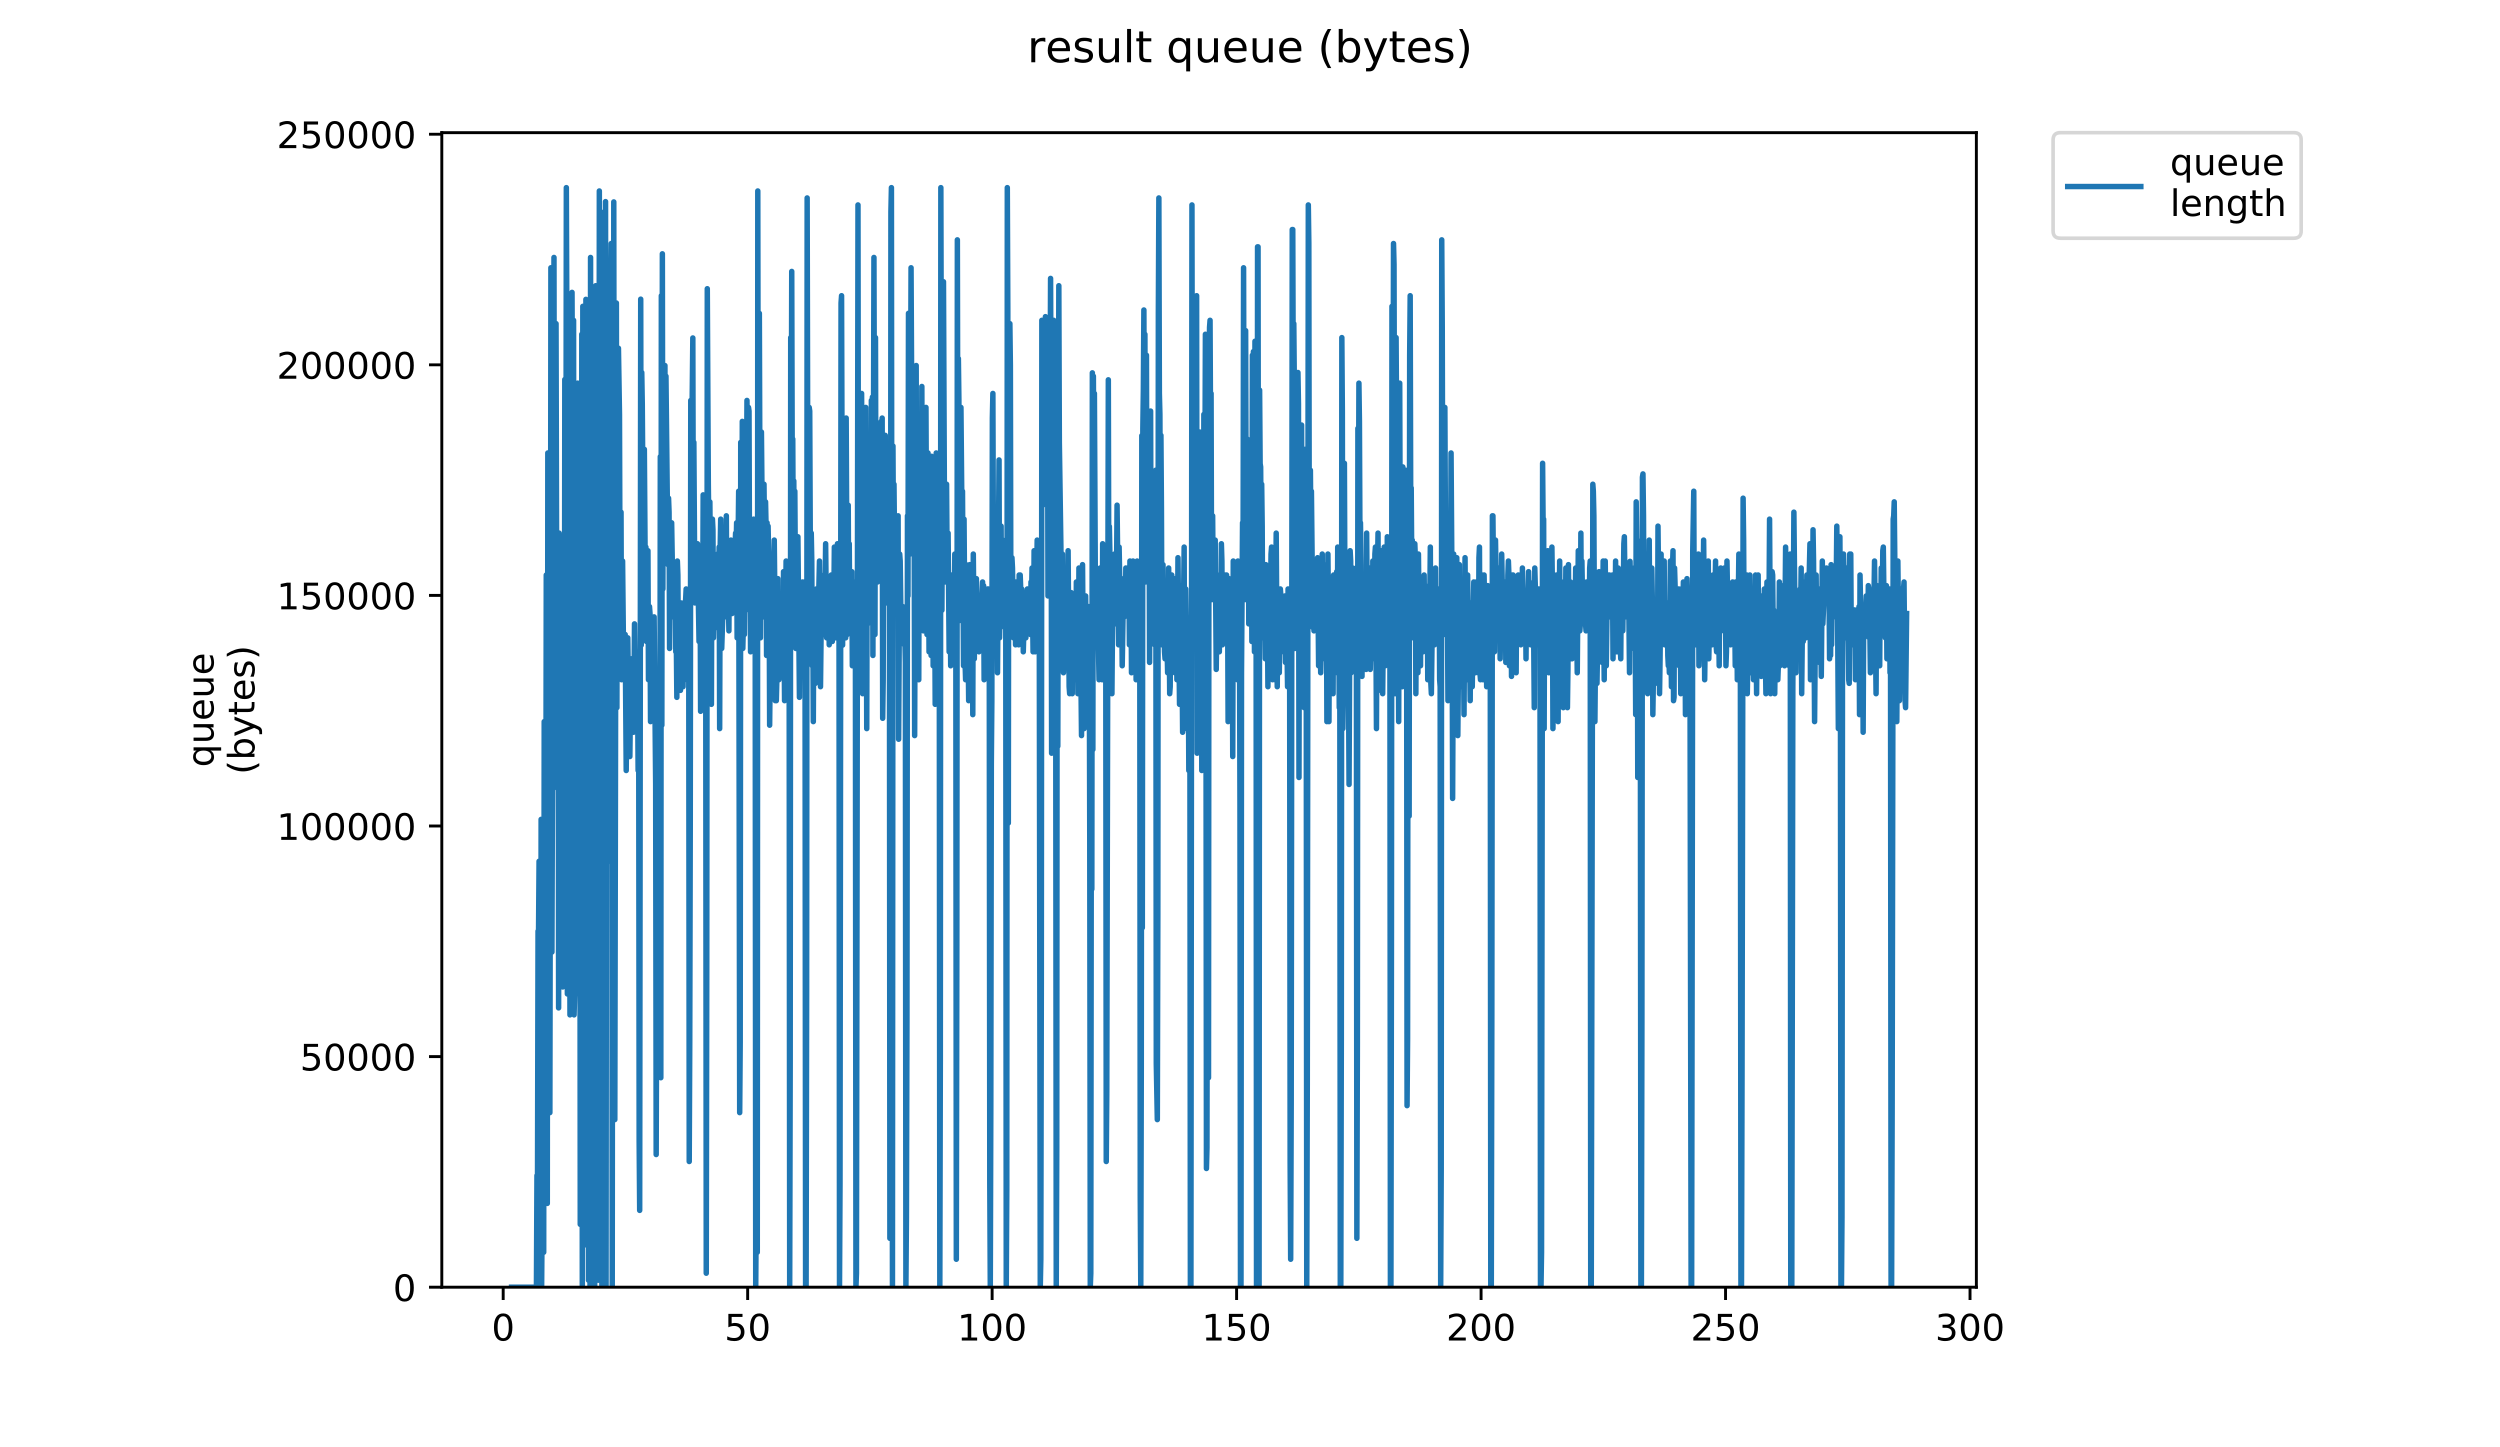 <?xml version="1.0" encoding="utf-8" standalone="no"?>
<!DOCTYPE svg PUBLIC "-//W3C//DTD SVG 1.1//EN"
  "http://www.w3.org/Graphics/SVG/1.1/DTD/svg11.dtd">
<!-- Created with matplotlib (https://matplotlib.org/) -->
<svg height="396pt" version="1.1" viewBox="0 0 684 396" width="684pt" xmlns="http://www.w3.org/2000/svg" xmlns:xlink="http://www.w3.org/1999/xlink">
 <defs>
  <style type="text/css">
*{stroke-linecap:butt;stroke-linejoin:round;}
  </style>
 </defs>
 <g id="figure_1">
  <g id="patch_1">
   <path d="M 0 396 
L 684 396 
L 684 0 
L 0 0 
z
" style="fill:#ffffff;"/>
  </g>
  <g id="axes_1">
   <g id="patch_2">
    <path d="M 120.879 352.174 
L 540.734 352.174 
L 540.734 36.297 
L 120.879 36.297 
z
" style="fill:#ffffff;"/>
   </g>
   <g id="matplotlib.axis_1">
    <g id="xtick_1">
     <g id="line2d_1">
      <defs>
       <path d="M 0 0 
L 0 3.5 
" id="mce2b7d15ff" style="stroke:#000000;stroke-width:0.8;"/>
      </defs>
      <g>
       <use style="stroke:#000000;stroke-width:0.8;" x="137.672" xlink:href="#mce2b7d15ff" y="352.174"/>
      </g>
     </g>
     <g id="text_1">
      <!-- 0 -->
      <defs>
       <path d="M 31.781 66.406 
Q 24.172 66.406 20.328 58.906 
Q 16.5 51.422 16.5 36.375 
Q 16.5 21.391 20.328 13.891 
Q 24.172 6.391 31.781 6.391 
Q 39.453 6.391 43.281 13.891 
Q 47.125 21.391 47.125 36.375 
Q 47.125 51.422 43.281 58.906 
Q 39.453 66.406 31.781 66.406 
z
M 31.781 74.219 
Q 44.047 74.219 50.516 64.516 
Q 56.984 54.828 56.984 36.375 
Q 56.984 17.969 50.516 8.266 
Q 44.047 -1.422 31.781 -1.422 
Q 19.531 -1.422 13.062 8.266 
Q 6.594 17.969 6.594 36.375 
Q 6.594 54.828 13.062 64.516 
Q 19.531 74.219 31.781 74.219 
z
" id="DejaVuSans-48"/>
      </defs>
      <g transform="translate(134.491 366.773)scale(0.1 -0.1)">
       <use xlink:href="#DejaVuSans-48"/>
      </g>
     </g>
    </g>
    <g id="xtick_2">
     <g id="line2d_2">
      <g>
       <use style="stroke:#000000;stroke-width:0.8;" x="204.56" xlink:href="#mce2b7d15ff" y="352.174"/>
      </g>
     </g>
     <g id="text_2">
      <!-- 50 -->
      <defs>
       <path d="M 10.797 72.906 
L 49.516 72.906 
L 49.516 64.594 
L 19.828 64.594 
L 19.828 46.734 
Q 21.969 47.469 24.109 47.828 
Q 26.266 48.188 28.422 48.188 
Q 40.625 48.188 47.75 41.5 
Q 54.891 34.812 54.891 23.391 
Q 54.891 11.625 47.562 5.094 
Q 40.234 -1.422 26.906 -1.422 
Q 22.312 -1.422 17.547 -0.641 
Q 12.797 0.141 7.719 1.703 
L 7.719 11.625 
Q 12.109 9.234 16.797 8.062 
Q 21.484 6.891 26.703 6.891 
Q 35.156 6.891 40.078 11.328 
Q 45.016 15.766 45.016 23.391 
Q 45.016 31 40.078 35.438 
Q 35.156 39.891 26.703 39.891 
Q 22.75 39.891 18.812 39.016 
Q 14.891 38.141 10.797 36.281 
z
" id="DejaVuSans-53"/>
      </defs>
      <g transform="translate(198.197 366.773)scale(0.1 -0.1)">
       <use xlink:href="#DejaVuSans-53"/>
       <use x="63.623" xlink:href="#DejaVuSans-48"/>
      </g>
     </g>
    </g>
    <g id="xtick_3">
     <g id="line2d_3">
      <g>
       <use style="stroke:#000000;stroke-width:0.8;" x="271.447" xlink:href="#mce2b7d15ff" y="352.174"/>
      </g>
     </g>
     <g id="text_3">
      <!-- 100 -->
      <defs>
       <path d="M 12.406 8.297 
L 28.516 8.297 
L 28.516 63.922 
L 10.984 60.406 
L 10.984 69.391 
L 28.422 72.906 
L 38.281 72.906 
L 38.281 8.297 
L 54.391 8.297 
L 54.391 0 
L 12.406 0 
z
" id="DejaVuSans-49"/>
      </defs>
      <g transform="translate(261.904 366.773)scale(0.1 -0.1)">
       <use xlink:href="#DejaVuSans-49"/>
       <use x="63.623" xlink:href="#DejaVuSans-48"/>
       <use x="127.246" xlink:href="#DejaVuSans-48"/>
      </g>
     </g>
    </g>
    <g id="xtick_4">
     <g id="line2d_4">
      <g>
       <use style="stroke:#000000;stroke-width:0.8;" x="338.335" xlink:href="#mce2b7d15ff" y="352.174"/>
      </g>
     </g>
     <g id="text_4">
      <!-- 150 -->
      <g transform="translate(328.791 366.773)scale(0.1 -0.1)">
       <use xlink:href="#DejaVuSans-49"/>
       <use x="63.623" xlink:href="#DejaVuSans-53"/>
       <use x="127.246" xlink:href="#DejaVuSans-48"/>
      </g>
     </g>
    </g>
    <g id="xtick_5">
     <g id="line2d_5">
      <g>
       <use style="stroke:#000000;stroke-width:0.8;" x="405.223" xlink:href="#mce2b7d15ff" y="352.174"/>
      </g>
     </g>
     <g id="text_5">
      <!-- 200 -->
      <defs>
       <path d="M 19.188 8.297 
L 53.609 8.297 
L 53.609 0 
L 7.328 0 
L 7.328 8.297 
Q 12.938 14.109 22.625 23.891 
Q 32.328 33.688 34.812 36.531 
Q 39.547 41.844 41.422 45.531 
Q 43.312 49.219 43.312 52.781 
Q 43.312 58.594 39.234 62.25 
Q 35.156 65.922 28.609 65.922 
Q 23.969 65.922 18.812 64.312 
Q 13.672 62.703 7.812 59.422 
L 7.812 69.391 
Q 13.766 71.781 18.938 73 
Q 24.125 74.219 28.422 74.219 
Q 39.75 74.219 46.484 68.547 
Q 53.219 62.891 53.219 53.422 
Q 53.219 48.922 51.531 44.891 
Q 49.859 40.875 45.406 35.406 
Q 44.188 33.984 37.641 27.219 
Q 31.109 20.453 19.188 8.297 
z
" id="DejaVuSans-50"/>
      </defs>
      <g transform="translate(395.679 366.773)scale(0.1 -0.1)">
       <use xlink:href="#DejaVuSans-50"/>
       <use x="63.623" xlink:href="#DejaVuSans-48"/>
       <use x="127.246" xlink:href="#DejaVuSans-48"/>
      </g>
     </g>
    </g>
    <g id="xtick_6">
     <g id="line2d_6">
      <g>
       <use style="stroke:#000000;stroke-width:0.8;" x="472.11" xlink:href="#mce2b7d15ff" y="352.174"/>
      </g>
     </g>
     <g id="text_6">
      <!-- 250 -->
      <g transform="translate(462.566 366.773)scale(0.1 -0.1)">
       <use xlink:href="#DejaVuSans-50"/>
       <use x="63.623" xlink:href="#DejaVuSans-53"/>
       <use x="127.246" xlink:href="#DejaVuSans-48"/>
      </g>
     </g>
    </g>
    <g id="xtick_7">
     <g id="line2d_7">
      <g>
       <use style="stroke:#000000;stroke-width:0.8;" x="538.998" xlink:href="#mce2b7d15ff" y="352.174"/>
      </g>
     </g>
     <g id="text_7">
      <!-- 300 -->
      <defs>
       <path d="M 40.578 39.312 
Q 47.656 37.797 51.625 33 
Q 55.609 28.219 55.609 21.188 
Q 55.609 10.406 48.188 4.484 
Q 40.766 -1.422 27.094 -1.422 
Q 22.516 -1.422 17.656 -0.516 
Q 12.797 0.391 7.625 2.203 
L 7.625 11.719 
Q 11.719 9.328 16.594 8.109 
Q 21.484 6.891 26.812 6.891 
Q 36.078 6.891 40.938 10.547 
Q 45.797 14.203 45.797 21.188 
Q 45.797 27.641 41.281 31.266 
Q 36.766 34.906 28.719 34.906 
L 20.219 34.906 
L 20.219 43.016 
L 29.109 43.016 
Q 36.375 43.016 40.234 45.922 
Q 44.094 48.828 44.094 54.297 
Q 44.094 59.906 40.109 62.906 
Q 36.141 65.922 28.719 65.922 
Q 24.656 65.922 20.016 65.031 
Q 15.375 64.156 9.812 62.312 
L 9.812 71.094 
Q 15.438 72.656 20.344 73.438 
Q 25.25 74.219 29.594 74.219 
Q 40.828 74.219 47.359 69.109 
Q 53.906 64.016 53.906 55.328 
Q 53.906 49.266 50.438 45.094 
Q 46.969 40.922 40.578 39.312 
z
" id="DejaVuSans-51"/>
      </defs>
      <g transform="translate(529.454 366.773)scale(0.1 -0.1)">
       <use xlink:href="#DejaVuSans-51"/>
       <use x="63.623" xlink:href="#DejaVuSans-48"/>
       <use x="127.246" xlink:href="#DejaVuSans-48"/>
      </g>
     </g>
    </g>
   </g>
   <g id="matplotlib.axis_2">
    <g id="ytick_1">
     <g id="line2d_8">
      <defs>
       <path d="M 0 0 
L -3.5 0 
" id="ma715674bf4" style="stroke:#000000;stroke-width:0.8;"/>
      </defs>
      <g>
       <use style="stroke:#000000;stroke-width:0.8;" x="120.879" xlink:href="#ma715674bf4" y="352.174"/>
      </g>
     </g>
     <g id="text_8">
      <!-- 0 -->
      <g transform="translate(107.516 355.973)scale(0.1 -0.1)">
       <use xlink:href="#DejaVuSans-48"/>
      </g>
     </g>
    </g>
    <g id="ytick_2">
     <g id="line2d_9">
      <g>
       <use style="stroke:#000000;stroke-width:0.8;" x="120.879" xlink:href="#ma715674bf4" y="289.085"/>
      </g>
     </g>
     <g id="text_9">
      <!-- 50000 -->
      <g transform="translate(82.066 292.884)scale(0.1 -0.1)">
       <use xlink:href="#DejaVuSans-53"/>
       <use x="63.623" xlink:href="#DejaVuSans-48"/>
       <use x="127.246" xlink:href="#DejaVuSans-48"/>
       <use x="190.869" xlink:href="#DejaVuSans-48"/>
       <use x="254.492" xlink:href="#DejaVuSans-48"/>
      </g>
     </g>
    </g>
    <g id="ytick_3">
     <g id="line2d_10">
      <g>
       <use style="stroke:#000000;stroke-width:0.8;" x="120.879" xlink:href="#ma715674bf4" y="225.995"/>
      </g>
     </g>
     <g id="text_10">
      <!-- 100000 -->
      <g transform="translate(75.704 229.795)scale(0.1 -0.1)">
       <use xlink:href="#DejaVuSans-49"/>
       <use x="63.623" xlink:href="#DejaVuSans-48"/>
       <use x="127.246" xlink:href="#DejaVuSans-48"/>
       <use x="190.869" xlink:href="#DejaVuSans-48"/>
       <use x="254.492" xlink:href="#DejaVuSans-48"/>
       <use x="318.115" xlink:href="#DejaVuSans-48"/>
      </g>
     </g>
    </g>
    <g id="ytick_4">
     <g id="line2d_11">
      <g>
       <use style="stroke:#000000;stroke-width:0.8;" x="120.879" xlink:href="#ma715674bf4" y="162.906"/>
      </g>
     </g>
     <g id="text_11">
      <!-- 150000 -->
      <g transform="translate(75.704 166.705)scale(0.1 -0.1)">
       <use xlink:href="#DejaVuSans-49"/>
       <use x="63.623" xlink:href="#DejaVuSans-53"/>
       <use x="127.246" xlink:href="#DejaVuSans-48"/>
       <use x="190.869" xlink:href="#DejaVuSans-48"/>
       <use x="254.492" xlink:href="#DejaVuSans-48"/>
       <use x="318.115" xlink:href="#DejaVuSans-48"/>
      </g>
     </g>
    </g>
    <g id="ytick_5">
     <g id="line2d_12">
      <g>
       <use style="stroke:#000000;stroke-width:0.8;" x="120.879" xlink:href="#ma715674bf4" y="99.817"/>
      </g>
     </g>
     <g id="text_12">
      <!-- 200000 -->
      <g transform="translate(75.704 103.616)scale(0.1 -0.1)">
       <use xlink:href="#DejaVuSans-50"/>
       <use x="63.623" xlink:href="#DejaVuSans-48"/>
       <use x="127.246" xlink:href="#DejaVuSans-48"/>
       <use x="190.869" xlink:href="#DejaVuSans-48"/>
       <use x="254.492" xlink:href="#DejaVuSans-48"/>
       <use x="318.115" xlink:href="#DejaVuSans-48"/>
      </g>
     </g>
    </g>
    <g id="ytick_6">
     <g id="line2d_13">
      <g>
       <use style="stroke:#000000;stroke-width:0.8;" x="120.879" xlink:href="#ma715674bf4" y="36.727"/>
      </g>
     </g>
     <g id="text_13">
      <!-- 250000 -->
      <g transform="translate(75.704 40.527)scale(0.1 -0.1)">
       <use xlink:href="#DejaVuSans-50"/>
       <use x="63.623" xlink:href="#DejaVuSans-53"/>
       <use x="127.246" xlink:href="#DejaVuSans-48"/>
       <use x="190.869" xlink:href="#DejaVuSans-48"/>
       <use x="254.492" xlink:href="#DejaVuSans-48"/>
       <use x="318.115" xlink:href="#DejaVuSans-48"/>
      </g>
     </g>
    </g>
    <g id="text_14">
     <!-- queue -->
     <defs>
      <path d="M 14.797 27.297 
Q 14.797 17.391 18.875 11.75 
Q 22.953 6.109 30.078 6.109 
Q 37.203 6.109 41.297 11.75 
Q 45.406 17.391 45.406 27.297 
Q 45.406 37.203 41.297 42.844 
Q 37.203 48.484 30.078 48.484 
Q 22.953 48.484 18.875 42.844 
Q 14.797 37.203 14.797 27.297 
z
M 45.406 8.203 
Q 42.578 3.328 38.25 0.953 
Q 33.938 -1.422 27.875 -1.422 
Q 17.969 -1.422 11.734 6.484 
Q 5.516 14.406 5.516 27.297 
Q 5.516 40.188 11.734 48.094 
Q 17.969 56 27.875 56 
Q 33.938 56 38.25 53.625 
Q 42.578 51.266 45.406 46.391 
L 45.406 54.688 
L 54.391 54.688 
L 54.391 -20.797 
L 45.406 -20.797 
z
" id="DejaVuSans-113"/>
      <path d="M 8.5 21.578 
L 8.5 54.688 
L 17.484 54.688 
L 17.484 21.922 
Q 17.484 14.156 20.5 10.266 
Q 23.531 6.391 29.594 6.391 
Q 36.859 6.391 41.078 11.031 
Q 45.312 15.672 45.312 23.688 
L 45.312 54.688 
L 54.297 54.688 
L 54.297 0 
L 45.312 0 
L 45.312 8.406 
Q 42.047 3.422 37.719 1 
Q 33.406 -1.422 27.688 -1.422 
Q 18.266 -1.422 13.375 4.438 
Q 8.5 10.297 8.5 21.578 
z
M 31.109 56 
z
" id="DejaVuSans-117"/>
      <path d="M 56.203 29.594 
L 56.203 25.203 
L 14.891 25.203 
Q 15.484 15.922 20.484 11.062 
Q 25.484 6.203 34.422 6.203 
Q 39.594 6.203 44.453 7.469 
Q 49.312 8.734 54.109 11.281 
L 54.109 2.781 
Q 49.266 0.734 44.188 -0.344 
Q 39.109 -1.422 33.891 -1.422 
Q 20.797 -1.422 13.156 6.188 
Q 5.516 13.812 5.516 26.812 
Q 5.516 40.234 12.766 48.109 
Q 20.016 56 32.328 56 
Q 43.359 56 49.781 48.891 
Q 56.203 41.797 56.203 29.594 
z
M 47.219 32.234 
Q 47.125 39.594 43.094 43.984 
Q 39.062 48.391 32.422 48.391 
Q 24.906 48.391 20.391 44.141 
Q 15.875 39.891 15.188 32.172 
z
" id="DejaVuSans-101"/>
     </defs>
     <g transform="translate(58.426 209.901)rotate(-90)scale(0.1 -0.1)">
      <use xlink:href="#DejaVuSans-113"/>
      <use x="63.477" xlink:href="#DejaVuSans-117"/>
      <use x="126.855" xlink:href="#DejaVuSans-101"/>
      <use x="188.379" xlink:href="#DejaVuSans-117"/>
      <use x="251.758" xlink:href="#DejaVuSans-101"/>
     </g>
     <!-- (bytes) -->
     <defs>
      <path d="M 31 75.875 
Q 24.469 64.656 21.281 53.656 
Q 18.109 42.672 18.109 31.391 
Q 18.109 20.125 21.312 9.062 
Q 24.516 -2 31 -13.188 
L 23.188 -13.188 
Q 15.875 -1.703 12.234 9.375 
Q 8.594 20.453 8.594 31.391 
Q 8.594 42.281 12.203 53.312 
Q 15.828 64.359 23.188 75.875 
z
" id="DejaVuSans-40"/>
      <path d="M 48.688 27.297 
Q 48.688 37.203 44.609 42.844 
Q 40.531 48.484 33.406 48.484 
Q 26.266 48.484 22.188 42.844 
Q 18.109 37.203 18.109 27.297 
Q 18.109 17.391 22.188 11.75 
Q 26.266 6.109 33.406 6.109 
Q 40.531 6.109 44.609 11.75 
Q 48.688 17.391 48.688 27.297 
z
M 18.109 46.391 
Q 20.953 51.266 25.266 53.625 
Q 29.594 56 35.594 56 
Q 45.562 56 51.781 48.094 
Q 58.016 40.188 58.016 27.297 
Q 58.016 14.406 51.781 6.484 
Q 45.562 -1.422 35.594 -1.422 
Q 29.594 -1.422 25.266 0.953 
Q 20.953 3.328 18.109 8.203 
L 18.109 0 
L 9.078 0 
L 9.078 75.984 
L 18.109 75.984 
z
" id="DejaVuSans-98"/>
      <path d="M 32.172 -5.078 
Q 28.375 -14.844 24.75 -17.812 
Q 21.141 -20.797 15.094 -20.797 
L 7.906 -20.797 
L 7.906 -13.281 
L 13.188 -13.281 
Q 16.891 -13.281 18.938 -11.516 
Q 21 -9.766 23.484 -3.219 
L 25.094 0.875 
L 2.984 54.688 
L 12.5 54.688 
L 29.594 11.922 
L 46.688 54.688 
L 56.203 54.688 
z
" id="DejaVuSans-121"/>
      <path d="M 18.312 70.219 
L 18.312 54.688 
L 36.812 54.688 
L 36.812 47.703 
L 18.312 47.703 
L 18.312 18.016 
Q 18.312 11.328 20.141 9.422 
Q 21.969 7.516 27.594 7.516 
L 36.812 7.516 
L 36.812 0 
L 27.594 0 
Q 17.188 0 13.234 3.875 
Q 9.281 7.766 9.281 18.016 
L 9.281 47.703 
L 2.688 47.703 
L 2.688 54.688 
L 9.281 54.688 
L 9.281 70.219 
z
" id="DejaVuSans-116"/>
      <path d="M 44.281 53.078 
L 44.281 44.578 
Q 40.484 46.531 36.375 47.5 
Q 32.281 48.484 27.875 48.484 
Q 21.188 48.484 17.844 46.438 
Q 14.5 44.391 14.5 40.281 
Q 14.5 37.156 16.891 35.375 
Q 19.281 33.594 26.516 31.984 
L 29.594 31.297 
Q 39.156 29.25 43.188 25.516 
Q 47.219 21.781 47.219 15.094 
Q 47.219 7.469 41.188 3.016 
Q 35.156 -1.422 24.609 -1.422 
Q 20.219 -1.422 15.453 -0.562 
Q 10.688 0.297 5.422 2 
L 5.422 11.281 
Q 10.406 8.688 15.234 7.391 
Q 20.062 6.109 24.812 6.109 
Q 31.156 6.109 34.562 8.281 
Q 37.984 10.453 37.984 14.406 
Q 37.984 18.062 35.516 20.016 
Q 33.062 21.969 24.703 23.781 
L 21.578 24.516 
Q 13.234 26.266 9.516 29.906 
Q 5.812 33.547 5.812 39.891 
Q 5.812 47.609 11.281 51.797 
Q 16.75 56 26.812 56 
Q 31.781 56 36.172 55.266 
Q 40.578 54.547 44.281 53.078 
z
" id="DejaVuSans-115"/>
      <path d="M 8.016 75.875 
L 15.828 75.875 
Q 23.141 64.359 26.781 53.312 
Q 30.422 42.281 30.422 31.391 
Q 30.422 20.453 26.781 9.375 
Q 23.141 -1.703 15.828 -13.188 
L 8.016 -13.188 
Q 14.5 -2 17.703 9.062 
Q 20.906 20.125 20.906 31.391 
Q 20.906 42.672 17.703 53.656 
Q 14.5 64.656 8.016 75.875 
z
" id="DejaVuSans-41"/>
     </defs>
     <g transform="translate(69.624 211.912)rotate(-90)scale(0.1 -0.1)">
      <use xlink:href="#DejaVuSans-40"/>
      <use x="39.014" xlink:href="#DejaVuSans-98"/>
      <use x="102.49" xlink:href="#DejaVuSans-121"/>
      <use x="161.67" xlink:href="#DejaVuSans-116"/>
      <use x="200.879" xlink:href="#DejaVuSans-101"/>
      <use x="262.402" xlink:href="#DejaVuSans-115"/>
      <use x="314.502" xlink:href="#DejaVuSans-41"/>
     </g>
    </g>
   </g>
   <g id="line2d_14">
    <path clip-path="url(#p9d00db52bc)" d="M 139.963 352.174 
L 146.767 352.174 
L 146.911 321.609 
L 147.059 325.429 
L 147.208 254.747 
L 147.348 254.747 
L 147.489 235.643 
L 147.629 325.429 
L 147.769 294.864 
L 147.909 344.533 
L 148.05 224.181 
L 148.19 352.174 
L 148.472 313.967 
L 148.613 237.553 
L 148.754 342.622 
L 148.894 197.436 
L 149.034 323.519 
L 149.174 300.595 
L 149.317 256.561 
L 149.458 157.319 
L 149.599 172.602 
L 149.74 329.25 
L 149.881 123.932 
L 150.162 300.595 
L 150.303 258.567 
L 150.444 304.416 
L 150.584 222.271 
L 150.724 73.264 
L 150.864 241.374 
L 151.005 260.478 
L 151.287 174.512 
L 151.428 215.629 
L 151.569 70.442 
L 151.71 171.691 
L 151.991 95.277 
L 152.131 88.546 
L 152.412 203.167 
L 152.695 147.767 
L 152.836 275.76 
L 152.977 145.857 
L 153.117 151.588 
L 153.397 201.257 
L 153.537 201.257 
L 153.679 179.332 
L 153.822 188.884 
L 153.963 270.029 
L 154.105 193.615 
L 154.246 203.167 
L 154.387 242.373 
L 154.527 103.829 
L 154.81 182.153 
L 154.95 51.339 
L 155.09 89.546 
L 155.234 271.94 
L 155.519 130.574 
L 155.802 191.705 
L 155.943 277.671 
L 156.224 97.187 
L 156.366 151.588 
L 156.506 79.994 
L 156.788 154.487 
L 156.929 87.635 
L 157.069 277.671 
L 157.21 271.94 
L 157.49 201.257 
L 157.631 214.629 
L 157.771 141.125 
L 157.912 228.002 
L 158.053 104.829 
L 158.334 271.94 
L 158.615 145.945 
L 158.755 334.981 
L 158.896 206.988 
L 159.037 288.222 
L 159.178 91.456 
L 159.318 352.174 
L 159.46 83.815 
L 159.742 340.712 
L 159.883 231.822 
L 160.023 302.505 
L 160.164 298.684 
L 160.304 81.904 
L 160.586 310.147 
L 160.868 133.484 
L 161.009 350.264 
L 161.15 180.243 
L 161.292 177.422 
L 161.432 352.174 
L 161.575 70.442 
L 161.857 352.174 
L 162.139 188.884 
L 162.28 222.271 
L 162.562 156.408 
L 162.704 352.174 
L 162.985 78.172 
L 163.128 317.788 
L 163.412 176.422 
L 163.553 164.049 
L 163.694 350.264 
L 163.836 252.836 
L 163.977 52.25 
L 164.118 133.484 
L 164.259 58.98 
L 164.4 123.932 
L 164.541 58.069 
L 164.682 352.174 
L 164.824 77.084 
L 164.965 88.635 
L 165.108 346.443 
L 165.25 352.174 
L 165.393 142.036 
L 165.534 216.54 
L 165.677 55.16 
L 165.818 352.174 
L 165.959 175.511 
L 166.1 224.181 
L 166.241 79.994 
L 166.523 235.643 
L 166.664 178.333 
L 166.805 182.153 
L 166.946 216.54 
L 167.086 79.994 
L 167.227 66.627 
L 167.368 123.021 
L 167.508 352.174 
L 167.648 164.96 
L 167.789 303.505 
L 167.929 55.248 
L 168.211 306.326 
L 168.639 82.904 
L 168.781 193.615 
L 168.923 126.753 
L 169.066 172.602 
L 169.207 95.277 
L 169.492 113.381 
L 169.633 159.229 
L 169.774 158.318 
L 169.915 140.126 
L 170.056 185.974 
L 170.197 175.511 
L 170.338 153.498 
L 170.623 181.242 
L 171.048 173.601 
L 171.332 210.809 
L 171.616 174.512 
L 171.757 174.512 
L 172.041 197.436 
L 172.181 186.973 
L 172.325 206.988 
L 172.609 183.153 
L 172.751 180.243 
L 172.893 182.153 
L 173.035 192.704 
L 173.176 182.153 
L 173.317 200.346 
L 173.459 189.795 
L 173.6 170.691 
L 173.885 194.615 
L 174.025 197.436 
L 174.166 182.153 
L 174.307 180.243 
L 174.449 189.795 
L 174.589 210.809 
L 174.73 178.333 
L 174.873 312.057 
L 175.016 331.16 
L 175.3 81.851 
L 175.444 176.511 
L 175.585 101.919 
L 175.726 110.557 
L 176.151 167.87 
L 176.293 122.933 
L 176.574 162.139 
L 176.715 149.678 
L 176.856 175.511 
L 176.996 174.512 
L 177.138 152.587 
L 177.279 150.677 
L 177.419 185.974 
L 177.7 165.96 
L 177.841 167.87 
L 177.982 197.436 
L 178.122 191.705 
L 178.263 175.511 
L 178.404 172.602 
L 178.685 182.153 
L 178.967 168.781 
L 179.39 214.629 
L 179.531 315.878 
L 179.813 226.091 
L 180.094 275.76 
L 180.236 191.705 
L 180.518 248.105 
L 180.659 124.931 
L 180.8 294.864 
L 180.94 80.905 
L 181.081 198.418 
L 181.221 69.443 
L 181.362 161.14 
L 181.502 101.919 
L 181.642 139.215 
L 181.924 100.009 
L 182.065 148.767 
L 182.205 102.918 
L 182.771 154.487 
L 182.914 136.305 
L 183.056 140.126 
L 183.197 177.422 
L 183.339 149.678 
L 183.48 143.947 
L 183.621 151.588 
L 183.762 143.036 
L 184.185 168.781 
L 184.326 160.229 
L 184.61 164.96 
L 184.753 163.05 
L 184.897 178.333 
L 185.04 175.511 
L 185.184 190.794 
L 185.325 153.498 
L 185.467 157.319 
L 185.608 179.332 
L 185.75 182.153 
L 185.891 172.602 
L 186.173 188.884 
L 186.314 164.96 
L 186.456 184.064 
L 186.598 172.602 
L 186.879 187.884 
L 187.021 164.96 
L 187.162 165.96 
L 187.307 185.974 
L 187.448 184.064 
L 187.588 164.049 
L 187.728 161.14 
L 188.15 176.422 
L 188.291 174.512 
L 188.432 168.781 
L 188.573 317.788 
L 188.713 285.312 
L 188.854 226.091 
L 188.994 109.56 
L 189.135 132.484 
L 189.557 92.468 
L 189.697 152.587 
L 189.837 121.022 
L 190.121 164.96 
L 190.265 148.767 
L 190.406 149.678 
L 190.548 155.409 
L 190.688 153.498 
L 190.829 148.767 
L 191.112 166.871 
L 191.256 175.511 
L 191.539 155.409 
L 191.681 194.615 
L 191.963 151.588 
L 192.104 186.973 
L 192.244 170.691 
L 192.385 135.394 
L 192.526 162.139 
L 192.667 151.588 
L 192.808 166.871 
L 192.95 164.049 
L 193.091 184.064 
L 193.232 348.353 
L 193.373 262.388 
L 193.513 78.995 
L 193.796 132.573 
L 193.937 144.946 
L 194.077 145.857 
L 194.219 137.304 
L 194.5 170.691 
L 194.641 192.704 
L 194.781 143.947 
L 194.921 142.036 
L 195.062 144.946 
L 195.202 174.512 
L 195.484 162.139 
L 195.624 164.96 
L 195.764 158.318 
L 195.905 164.96 
L 196.046 161.14 
L 196.187 171.691 
L 196.329 151.588 
L 196.472 166.871 
L 196.614 162.139 
L 196.757 149.678 
L 196.899 199.347 
L 197.041 149.678 
L 197.181 142.036 
L 197.321 154.487 
L 197.461 177.422 
L 197.742 168.781 
L 197.882 151.588 
L 198.023 159.229 
L 198.163 157.266 
L 198.303 168.781 
L 198.444 154.487 
L 198.584 156.408 
L 198.724 141.125 
L 198.865 168.781 
L 199.146 157.319 
L 199.428 172.602 
L 199.568 149.678 
L 199.708 164.96 
L 199.989 147.767 
L 200.13 152.587 
L 200.27 167.87 
L 200.41 164.049 
L 200.55 151.588 
L 200.691 162.139 
L 200.832 163.05 
L 201.113 149.678 
L 201.254 145.857 
L 201.395 150.677 
L 201.535 143.036 
L 201.676 174.512 
L 201.816 147.767 
L 201.957 146.856 
L 202.097 134.395 
L 202.378 304.416 
L 202.52 285.312 
L 202.663 121.022 
L 202.806 169.78 
L 202.949 174.512 
L 203.091 115.291 
L 203.231 177.422 
L 203.518 164.96 
L 203.662 173.601 
L 203.949 117.202 
L 204.09 166.871 
L 204.371 109.56 
L 204.652 141.125 
L 204.792 111.471 
L 204.932 112.47 
L 205.072 157.319 
L 205.212 155.409 
L 205.352 178.333 
L 205.632 146.856 
L 205.773 151.588 
L 205.913 149.678 
L 206.054 154.487 
L 206.194 142.036 
L 206.335 146.856 
L 206.476 145.857 
L 206.618 163.05 
L 206.765 352.174 
L 206.906 331.16 
L 207.047 250.926 
L 207.191 342.622 
L 207.331 52.25 
L 207.472 147.767 
L 207.758 85.725 
L 208.045 174.512 
L 208.326 118.201 
L 208.607 148.767 
L 208.889 168.781 
L 209.03 132.484 
L 209.17 146.856 
L 209.311 138.215 
L 209.451 137.304 
L 209.591 143.947 
L 209.731 179.332 
L 209.871 143.036 
L 210.012 178.333 
L 210.152 143.947 
L 210.433 159.229 
L 210.573 198.418 
L 210.854 170.691 
L 210.994 170.691 
L 211.134 158.318 
L 211.274 182.153 
L 211.836 147.767 
L 211.976 161.14 
L 212.117 191.705 
L 212.258 180.243 
L 212.399 191.705 
L 212.54 185.974 
L 212.822 158.318 
L 212.963 184.064 
L 213.103 185.974 
L 213.384 166.871 
L 213.525 164.96 
L 213.665 173.601 
L 213.946 164.96 
L 214.091 168.781 
L 214.231 182.153 
L 214.372 156.408 
L 214.654 191.705 
L 215.075 153.498 
L 215.357 175.511 
L 215.497 172.602 
L 215.637 166.871 
L 215.917 182.153 
L 216.058 352.174 
L 216.198 291.043 
L 216.338 92.367 
L 216.478 128.752 
L 216.618 74.263 
L 216.759 129.663 
L 216.899 120.111 
L 217.041 151.588 
L 217.182 131.573 
L 217.323 151.588 
L 217.464 134.395 
L 217.745 177.422 
L 218.026 159.229 
L 218.166 166.871 
L 218.306 146.856 
L 218.726 190.794 
L 218.867 160.229 
L 219.007 160.229 
L 219.147 172.602 
L 219.428 161.14 
L 219.568 159.229 
L 219.708 161.14 
L 219.848 171.691 
L 219.989 172.602 
L 220.129 159.229 
L 220.269 189.795 
L 220.409 352.174 
L 220.55 352.174 
L 220.694 271.029 
L 220.837 54.16 
L 220.977 118.201 
L 221.257 127.753 
L 221.398 111.471 
L 221.539 112.47 
L 221.679 144.946 
L 221.819 147.767 
L 221.959 145.857 
L 222.1 153.498 
L 222.24 182.153 
L 222.381 167.87 
L 222.522 197.436 
L 222.662 166.871 
L 222.803 176.422 
L 222.944 164.96 
L 223.084 186.973 
L 223.366 161.14 
L 223.646 170.691 
L 223.786 163.05 
L 223.926 165.96 
L 224.207 153.498 
L 224.487 187.884 
L 224.768 163.05 
L 224.909 166.871 
L 225.189 159.229 
L 225.329 164.96 
L 225.47 157.319 
L 225.611 173.601 
L 225.891 148.767 
L 226.172 174.512 
L 226.313 170.691 
L 226.453 174.512 
L 226.734 161.14 
L 226.874 176.422 
L 227.014 166.871 
L 227.155 166.871 
L 227.295 172.602 
L 227.436 157.319 
L 227.576 160.229 
L 227.716 175.511 
L 227.856 172.602 
L 227.997 172.602 
L 228.137 164.96 
L 228.279 149.678 
L 228.561 159.229 
L 228.703 174.512 
L 228.988 163.05 
L 229.128 148.767 
L 229.268 162.139 
L 229.409 159.229 
L 229.549 161.14 
L 229.689 352.174 
L 229.829 323.519 
L 230.11 82.904 
L 230.251 80.905 
L 230.531 176.511 
L 230.812 123.932 
L 230.953 167.87 
L 231.093 154.487 
L 231.233 119.112 
L 231.374 174.512 
L 231.515 114.38 
L 231.795 173.601 
L 231.935 168.781 
L 232.075 138.215 
L 232.216 166.871 
L 232.356 148.767 
L 232.496 170.691 
L 232.638 170.691 
L 232.778 159.229 
L 232.918 167.87 
L 233.059 156.408 
L 233.199 182.153 
L 233.339 163.05 
L 233.62 159.229 
L 233.763 174.512 
L 233.903 164.96 
L 234.044 181.242 
L 234.184 352.174 
L 234.325 348.353 
L 234.746 56.071 
L 234.886 172.602 
L 235.026 119.112 
L 235.166 126.753 
L 235.308 175.511 
L 235.45 136.305 
L 235.591 168.781 
L 235.732 107.65 
L 236.012 189.795 
L 236.152 148.767 
L 236.293 155.409 
L 236.434 153.498 
L 236.576 182.153 
L 236.858 111.471 
L 237.139 199.347 
L 237.279 137.304 
L 237.419 170.691 
L 237.56 143.947 
L 237.7 164.96 
L 237.84 151.588 
L 237.981 123.932 
L 238.124 135.394 
L 238.265 157.319 
L 238.406 109.56 
L 238.548 151.588 
L 238.688 108.649 
L 238.828 179.332 
L 239.11 70.442 
L 239.393 173.601 
L 239.533 92.367 
L 239.675 156.408 
L 239.955 136.305 
L 240.096 159.229 
L 240.236 129.663 
L 240.376 138.215 
L 240.658 117.202 
L 240.8 147.767 
L 240.94 152.587 
L 241.081 115.291 
L 241.221 134.395 
L 241.361 114.38 
L 241.502 196.525 
L 241.642 185.974 
L 241.782 134.395 
L 241.923 155.409 
L 242.064 155.409 
L 242.205 119.112 
L 242.345 159.229 
L 242.486 164.96 
L 242.766 149.678 
L 242.907 153.498 
L 243.047 163.05 
L 243.187 155.409 
L 243.328 126.753 
L 243.472 338.802 
L 243.613 271.94 
L 243.753 57.981 
L 243.893 51.339 
L 244.175 352.174 
L 244.315 122.022 
L 244.456 151.588 
L 244.597 132.484 
L 244.88 163.05 
L 245.02 145.857 
L 245.301 161.14 
L 245.441 159.229 
L 245.723 141.125 
L 245.865 202.256 
L 246.153 151.588 
L 246.294 153.498 
L 246.576 175.511 
L 246.718 168.781 
L 246.858 173.601 
L 247.001 165.96 
L 247.145 172.602 
L 247.287 169.78 
L 247.431 176.422 
L 247.572 174.512 
L 247.712 181.242 
L 247.854 352.174 
L 247.997 333.071 
L 248.139 279.581 
L 248.28 141.125 
L 248.421 163.05 
L 248.562 85.725 
L 248.702 144.946 
L 248.843 88.546 
L 248.984 151.588 
L 249.265 73.264 
L 249.546 129.663 
L 249.686 126.753 
L 249.827 119.112 
L 249.967 136.305 
L 250.108 133.484 
L 250.248 201.257 
L 250.529 114.38 
L 250.669 100.009 
L 250.809 172.602 
L 251.231 137.304 
L 251.373 185.974 
L 251.514 136.305 
L 251.655 146.856 
L 251.795 145.857 
L 251.936 157.319 
L 252.076 148.767 
L 252.217 105.74 
L 252.357 159.229 
L 252.499 170.691 
L 252.64 172.602 
L 252.78 129.663 
L 252.921 163.05 
L 253.061 168.781 
L 253.342 111.471 
L 253.623 173.601 
L 253.763 161.14 
L 253.903 123.932 
L 254.185 178.333 
L 254.326 129.663 
L 254.466 126.753 
L 254.747 179.332 
L 254.887 124.843 
L 255.027 141.125 
L 255.168 134.395 
L 255.308 182.153 
L 255.449 133.484 
L 255.589 134.395 
L 255.87 192.704 
L 256.151 123.932 
L 256.291 140.126 
L 256.431 189.795 
L 256.712 134.395 
L 256.994 177.422 
L 257.134 352.174 
L 257.274 290.132 
L 257.415 51.339 
L 257.703 166.959 
L 258.135 77.084 
L 258.417 143.036 
L 258.558 159.229 
L 258.699 147.767 
L 258.84 154.487 
L 258.981 132.484 
L 259.122 152.587 
L 259.403 145.857 
L 259.685 178.333 
L 259.825 175.511 
L 259.966 160.229 
L 260.106 182.153 
L 260.246 157.319 
L 260.387 168.781 
L 260.667 164.96 
L 260.808 167.87 
L 260.949 163.05 
L 261.089 173.601 
L 261.23 151.588 
L 261.511 169.78 
L 261.651 344.533 
L 261.791 258.567 
L 261.932 65.622 
L 262.073 137.304 
L 262.213 98.098 
L 262.353 109.56 
L 262.494 169.78 
L 262.634 159.229 
L 262.914 111.471 
L 263.194 142.036 
L 263.338 134.395 
L 263.624 182.153 
L 263.764 142.036 
L 264.045 181.242 
L 264.186 185.974 
L 264.327 154.487 
L 264.467 184.064 
L 264.607 163.138 
L 264.747 164.96 
L 265.029 191.705 
L 265.169 159.229 
L 265.31 154.487 
L 265.45 178.333 
L 265.591 182.153 
L 265.731 165.96 
L 265.872 164.96 
L 266.012 159.229 
L 266.153 195.526 
L 266.294 151.588 
L 266.576 180.243 
L 266.716 164.96 
L 266.856 166.871 
L 266.997 170.691 
L 267.137 158.318 
L 267.418 172.602 
L 267.56 167.87 
L 267.841 178.333 
L 267.981 163.05 
L 268.124 172.602 
L 268.265 163.05 
L 268.405 163.05 
L 268.546 166.871 
L 268.831 159.229 
L 268.972 173.601 
L 269.113 160.229 
L 269.254 185.974 
L 269.394 161.14 
L 269.535 168.781 
L 269.676 166.871 
L 269.817 172.602 
L 269.957 170.691 
L 270.24 161.14 
L 270.381 161.14 
L 270.662 175.511 
L 270.803 323.519 
L 270.944 352.174 
L 271.085 302.505 
L 271.226 208.898 
L 271.368 191.705 
L 271.509 114.38 
L 271.651 107.65 
L 271.792 151.588 
L 271.933 160.229 
L 272.073 161.14 
L 272.213 151.588 
L 272.353 168.781 
L 272.493 161.14 
L 272.634 141.125 
L 272.915 184.064 
L 273.337 125.842 
L 273.478 174.512 
L 273.618 166.871 
L 273.759 171.691 
L 273.899 143.947 
L 274.042 170.691 
L 274.183 164.049 
L 274.324 147.767 
L 274.604 167.87 
L 274.744 149.678 
L 274.885 150.677 
L 275.026 164.96 
L 275.167 159.229 
L 275.311 352.174 
L 275.456 325.429 
L 275.598 51.339 
L 275.738 84.814 
L 275.878 225.18 
L 276.019 97.187 
L 276.159 109.56 
L 276.299 88.546 
L 276.439 100.009 
L 276.579 170.691 
L 276.868 152.587 
L 277.013 155.409 
L 277.293 174.512 
L 277.434 163.05 
L 277.574 169.78 
L 277.714 159.229 
L 277.854 176.422 
L 277.994 159.229 
L 278.134 164.96 
L 278.279 159.229 
L 278.424 168.781 
L 278.564 166.871 
L 278.704 176.422 
L 278.845 157.319 
L 278.985 159.229 
L 279.125 157.319 
L 279.266 161.14 
L 279.409 168.781 
L 279.55 161.14 
L 279.69 164.96 
L 279.83 163.05 
L 279.97 178.333 
L 280.391 163.05 
L 280.531 164.96 
L 280.671 174.512 
L 280.811 164.96 
L 281.092 161.14 
L 281.374 164.049 
L 281.516 163.05 
L 281.657 170.691 
L 281.798 166.871 
L 281.939 173.601 
L 282.081 159.229 
L 282.223 164.96 
L 282.364 155.409 
L 282.646 178.333 
L 282.787 176.422 
L 282.928 150.677 
L 283.209 178.333 
L 283.35 176.422 
L 283.49 159.229 
L 283.631 157.319 
L 283.772 147.767 
L 283.913 163.05 
L 284.054 151.588 
L 284.194 149.678 
L 284.334 162.139 
L 284.618 352.174 
L 284.766 344.533 
L 284.907 268.119 
L 285.048 87.635 
L 285.328 138.215 
L 285.468 109.56 
L 285.609 136.305 
L 285.749 110.557 
L 285.889 118.201 
L 286.029 86.636 
L 286.169 93.367 
L 286.31 124.843 
L 286.591 100.009 
L 286.731 163.05 
L 286.872 97.187 
L 287.013 131.573 
L 287.153 98.098 
L 287.294 111.471 
L 287.435 76.173 
L 287.577 114.38 
L 287.72 206.077 
L 287.861 192.704 
L 288.006 105.74 
L 288.146 161.14 
L 288.287 87.635 
L 288.428 180.243 
L 288.568 163.05 
L 288.708 117.202 
L 288.849 191.705 
L 288.99 352.174 
L 289.131 313.967 
L 289.272 96.188 
L 289.414 204.167 
L 289.695 78.172 
L 289.837 121.111 
L 290.26 149.678 
L 290.402 174.512 
L 290.684 151.588 
L 290.966 184.064 
L 291.53 159.229 
L 291.671 182.153 
L 291.953 172.602 
L 292.093 176.422 
L 292.235 150.677 
L 292.516 187.884 
L 292.656 189.795 
L 292.939 166.871 
L 293.081 162.139 
L 293.363 189.795 
L 293.506 168.781 
L 293.647 182.153 
L 293.788 166.871 
L 293.928 168.781 
L 294.069 175.511 
L 294.209 172.602 
L 294.35 185.974 
L 294.491 159.229 
L 294.632 162.139 
L 294.773 167.87 
L 294.913 189.795 
L 295.054 182.153 
L 295.196 155.409 
L 295.337 167.87 
L 295.478 159.229 
L 295.901 201.257 
L 296.182 154.487 
L 296.464 191.705 
L 296.605 199.347 
L 296.746 173.601 
L 296.886 171.691 
L 297.027 163.05 
L 297.168 175.511 
L 297.309 176.422 
L 297.45 176.422 
L 297.591 182.153 
L 297.732 168.781 
L 297.873 165.96 
L 298.016 173.601 
L 298.158 229.912 
L 298.3 352.174 
L 298.442 348.353 
L 298.583 220.36 
L 298.724 243.284 
L 298.866 102.007 
L 299.007 205.078 
L 299.147 102.918 
L 299.288 133.484 
L 299.428 107.65 
L 299.709 164.049 
L 299.852 174.512 
L 299.995 173.601 
L 300.136 164.049 
L 300.277 172.602 
L 300.418 170.691 
L 300.699 185.974 
L 300.982 155.409 
L 301.265 164.96 
L 301.406 184.064 
L 301.546 185.974 
L 301.687 148.767 
L 301.827 173.601 
L 301.968 178.333 
L 302.108 156.408 
L 302.249 168.781 
L 302.39 165.96 
L 302.531 172.602 
L 302.671 317.788 
L 302.814 298.684 
L 303.239 103.918 
L 303.38 167.87 
L 303.52 144.035 
L 303.943 165.96 
L 304.083 157.407 
L 304.224 189.795 
L 304.506 155.409 
L 304.646 157.319 
L 304.787 161.14 
L 304.929 151.588 
L 305.069 170.691 
L 305.49 155.409 
L 305.63 138.215 
L 306.052 176.422 
L 306.193 149.678 
L 306.615 172.602 
L 306.756 170.691 
L 306.897 166.871 
L 307.038 182.153 
L 307.319 164.96 
L 307.461 158.318 
L 307.602 168.781 
L 307.743 163.05 
L 307.884 166.871 
L 308.025 155.409 
L 308.165 161.14 
L 308.306 161.14 
L 308.446 160.229 
L 308.587 155.409 
L 308.728 161.14 
L 308.869 158.318 
L 309.009 176.422 
L 309.15 153.498 
L 309.432 156.408 
L 309.573 184.064 
L 309.855 159.229 
L 309.995 153.498 
L 310.136 164.96 
L 310.277 159.229 
L 310.418 161.14 
L 310.559 157.319 
L 310.7 164.96 
L 310.84 185.974 
L 311.122 153.498 
L 311.263 159.229 
L 311.403 178.333 
L 311.544 182.153 
L 311.69 155.409 
L 311.832 163.05 
L 311.974 327.34 
L 312.116 352.174 
L 312.257 292.042 
L 312.398 119.2 
L 312.539 253.836 
L 312.681 117.202 
L 312.822 106.739 
L 312.965 84.814 
L 313.105 126.753 
L 313.246 91.456 
L 313.387 159.229 
L 313.669 97.187 
L 313.809 152.587 
L 313.951 159.229 
L 314.092 151.588 
L 314.233 114.38 
L 314.382 133.484 
L 314.523 181.242 
L 314.804 112.47 
L 314.948 166.871 
L 315.092 161.14 
L 315.235 133.484 
L 315.376 174.512 
L 315.516 170.691 
L 315.658 135.394 
L 315.939 176.422 
L 316.221 128.646 
L 316.362 291.043 
L 316.642 306.326 
L 316.783 250.015 
L 316.923 85.725 
L 317.064 54.16 
L 317.205 107.65 
L 317.347 113.381 
L 317.487 147.767 
L 317.628 119.112 
L 317.769 139.215 
L 317.91 176.422 
L 318.051 158.318 
L 318.193 154.487 
L 318.334 170.691 
L 318.475 168.781 
L 318.616 178.333 
L 318.756 180.243 
L 319.039 163.05 
L 319.18 177.422 
L 319.321 177.422 
L 319.462 184.064 
L 319.603 179.332 
L 319.744 155.409 
L 320.028 189.795 
L 320.169 187.884 
L 320.309 159.229 
L 320.452 157.319 
L 320.593 157.319 
L 320.734 181.242 
L 320.876 162.139 
L 321.018 166.871 
L 321.16 161.14 
L 321.441 184.064 
L 321.583 158.318 
L 321.725 168.781 
L 321.866 170.691 
L 322.007 185.974 
L 322.149 178.333 
L 322.29 152.587 
L 322.717 192.704 
L 322.858 163.05 
L 323 174.512 
L 323.141 160.229 
L 323.281 182.153 
L 323.422 182.153 
L 323.563 200.346 
L 323.845 162.139 
L 323.986 149.678 
L 324.126 199.347 
L 324.409 161.14 
L 324.55 171.691 
L 324.692 168.781 
L 324.833 170.691 
L 324.973 187.884 
L 325.115 180.243 
L 325.258 210.809 
L 325.402 185.974 
L 325.543 184.064 
L 325.688 352.174 
L 325.835 352.174 
L 326.118 56.071 
L 326.259 158.318 
L 326.402 96.188 
L 326.684 168.781 
L 326.826 113.381 
L 326.967 160.229 
L 327.109 159.229 
L 327.393 80.905 
L 327.533 206.077 
L 327.818 161.14 
L 327.96 162.139 
L 328.241 118.201 
L 328.525 174.512 
L 328.666 140.126 
L 328.808 210.809 
L 328.949 127.753 
L 329.091 148.767 
L 329.233 199.347 
L 329.375 113.381 
L 329.515 176.422 
L 329.797 91.456 
L 329.939 163.05 
L 330.081 319.698 
L 330.223 313.967 
L 330.507 109.56 
L 330.648 294.864 
L 330.789 101.919 
L 330.93 89.546 
L 331.071 87.635 
L 331.212 118.201 
L 331.353 107.65 
L 331.494 164.049 
L 331.635 164.049 
L 331.776 141.125 
L 331.917 159.229 
L 332.057 148.767 
L 332.198 147.767 
L 332.34 156.408 
L 332.48 147.767 
L 332.763 183.153 
L 333.045 157.319 
L 333.327 176.422 
L 333.467 170.691 
L 333.608 178.333 
L 333.749 168.781 
L 333.89 174.512 
L 334.031 174.512 
L 334.172 148.767 
L 334.313 153.498 
L 334.455 176.422 
L 334.737 163.05 
L 334.878 174.512 
L 335.019 157.319 
L 335.16 161.14 
L 335.302 161.14 
L 335.442 157.319 
L 335.583 157.319 
L 335.866 163.05 
L 336.007 197.436 
L 336.148 164.96 
L 336.288 158.318 
L 336.428 173.601 
L 336.569 174.512 
L 336.851 170.691 
L 336.992 159.229 
L 337.134 163.05 
L 337.275 206.988 
L 337.417 153.498 
L 337.84 180.243 
L 337.98 163.05 
L 338.124 165.96 
L 338.265 155.409 
L 338.548 185.974 
L 338.69 153.498 
L 338.83 166.871 
L 338.971 166.871 
L 339.112 168.781 
L 339.253 220.36 
L 339.394 352.174 
L 339.535 352.174 
L 339.676 184.064 
L 339.959 143.036 
L 340.1 156.408 
L 340.242 73.264 
L 340.382 136.305 
L 340.523 118.201 
L 340.663 164.049 
L 340.804 90.457 
L 340.945 142.036 
L 341.087 153.498 
L 341.23 120.111 
L 341.379 147.767 
L 341.52 123.932 
L 341.661 170.691 
L 342.085 128.646 
L 342.367 137.304 
L 342.51 175.511 
L 342.652 97.187 
L 342.794 137.304 
L 342.935 96.188 
L 343.076 115.291 
L 343.217 178.333 
L 343.358 93.367 
L 343.499 134.395 
L 343.64 110.557 
L 343.782 352.174 
L 343.923 302.505 
L 344.065 67.533 
L 344.206 67.533 
L 344.487 352.174 
L 344.629 106.739 
L 344.77 126.842 
L 344.912 127.753 
L 345.053 147.767 
L 345.195 132.484 
L 345.338 143.947 
L 345.479 174.512 
L 345.62 155.409 
L 345.762 166.871 
L 345.904 161.14 
L 346.193 180.243 
L 346.334 154.487 
L 346.617 168.781 
L 346.758 165.96 
L 346.899 187.884 
L 347.039 161.14 
L 347.325 168.781 
L 347.468 168.781 
L 347.611 163.05 
L 347.754 151.588 
L 347.895 149.678 
L 348.177 185.974 
L 348.459 161.14 
L 348.601 163.05 
L 348.884 185.974 
L 349.168 145.857 
L 349.453 187.884 
L 349.594 168.781 
L 349.734 167.87 
L 349.875 168.781 
L 350.016 184.064 
L 350.299 161.14 
L 350.44 163.05 
L 350.582 178.333 
L 350.723 170.691 
L 350.863 176.422 
L 351.004 165.96 
L 351.146 164.96 
L 351.287 166.871 
L 351.427 170.691 
L 351.569 163.05 
L 351.71 181.242 
L 351.995 167.87 
L 352.276 187.884 
L 352.417 161.14 
L 352.56 168.781 
L 352.701 169.78 
L 352.841 176.422 
L 352.983 317.788 
L 353.127 344.533 
L 353.275 301.594 
L 353.56 62.801 
L 353.701 62.801 
L 353.843 110.557 
L 353.984 88.546 
L 354.125 104.829 
L 354.266 177.422 
L 354.55 125.842 
L 354.693 172.602 
L 354.835 174.512 
L 354.976 154.487 
L 355.117 101.919 
L 355.26 110.557 
L 355.402 212.719 
L 355.545 128.646 
L 355.687 137.304 
L 355.83 164.96 
L 356.113 116.291 
L 356.254 178.333 
L 356.676 151.588 
L 356.819 193.615 
L 357.101 122.933 
L 357.384 171.691 
L 357.526 352.174 
L 357.673 296.774 
L 357.954 56.071 
L 358.095 66.627 
L 358.235 166.871 
L 358.522 128.646 
L 358.663 145.857 
L 358.803 134.395 
L 359.084 161.14 
L 359.224 171.691 
L 359.364 156.408 
L 359.505 172.602 
L 359.645 164.049 
L 360.068 171.691 
L 360.208 169.78 
L 360.348 164.96 
L 360.489 152.587 
L 360.771 182.153 
L 361.055 157.319 
L 361.339 184.064 
L 361.624 170.691 
L 361.765 151.588 
L 361.906 180.243 
L 362.047 155.409 
L 362.329 176.422 
L 362.471 178.333 
L 362.612 161.14 
L 362.754 161.14 
L 362.895 154.487 
L 363.036 197.436 
L 363.318 151.588 
L 363.459 165.96 
L 363.601 197.436 
L 363.743 166.871 
L 363.885 163.05 
L 364.025 164.96 
L 364.166 176.422 
L 364.307 159.229 
L 364.449 163.05 
L 364.59 162.139 
L 364.732 189.795 
L 364.873 157.319 
L 365.155 176.422 
L 365.296 164.049 
L 365.436 164.96 
L 365.577 176.422 
L 365.718 156.408 
L 365.859 184.064 
L 365.999 149.678 
L 366.28 163.05 
L 366.42 193.615 
L 366.563 172.602 
L 366.703 352.174 
L 366.844 352.174 
L 366.985 284.401 
L 367.126 92.367 
L 367.266 112.47 
L 367.407 199.347 
L 367.547 187.884 
L 367.687 130.574 
L 367.828 126.753 
L 367.97 163.05 
L 368.112 154.487 
L 368.396 176.422 
L 368.538 172.602 
L 368.68 153.498 
L 368.821 163.05 
L 369.102 214.629 
L 369.4 150.677 
L 369.544 153.498 
L 369.685 184.064 
L 370.107 155.409 
L 370.248 157.319 
L 370.531 178.333 
L 370.671 164.96 
L 370.812 182.153 
L 370.953 176.422 
L 371.093 155.409 
L 371.236 338.802 
L 371.377 285.312 
L 371.518 117.202 
L 371.658 151.676 
L 371.799 104.829 
L 371.94 115.291 
L 372.08 147.767 
L 372.222 143.036 
L 372.362 154.487 
L 372.503 184.064 
L 372.643 185.063 
L 372.925 159.318 
L 373.067 157.319 
L 373.208 157.319 
L 373.349 178.333 
L 373.49 172.602 
L 373.631 174.512 
L 373.771 183.153 
L 373.912 145.857 
L 374.194 182.153 
L 374.475 168.781 
L 374.617 170.691 
L 374.758 155.409 
L 374.898 183.153 
L 375.18 170.691 
L 375.322 171.691 
L 375.464 180.243 
L 375.606 153.498 
L 375.747 178.333 
L 375.888 168.781 
L 376.029 180.243 
L 376.171 151.588 
L 376.312 149.678 
L 376.598 199.347 
L 376.739 164.96 
L 377.027 145.857 
L 377.168 179.332 
L 377.309 163.05 
L 377.451 170.691 
L 377.592 161.14 
L 377.733 188.884 
L 377.873 150.677 
L 378.298 189.795 
L 378.722 149.678 
L 378.862 182.153 
L 379.002 182.153 
L 379.283 168.781 
L 379.424 177.422 
L 379.565 146.856 
L 379.989 182.153 
L 380.274 167.87 
L 380.415 352.174 
L 380.557 352.174 
L 380.698 258.567 
L 380.84 83.815 
L 381.121 130.574 
L 381.264 66.627 
L 381.406 72.353 
L 381.688 189.795 
L 381.829 108.649 
L 381.971 92.367 
L 382.394 163.05 
L 382.537 164.96 
L 382.678 197.436 
L 382.961 104.829 
L 383.102 151.588 
L 383.384 133.484 
L 383.525 130.574 
L 383.667 187.884 
L 383.809 127.753 
L 384.1 164.96 
L 384.248 131.573 
L 384.396 141.125 
L 384.546 128.646 
L 384.688 151.588 
L 384.83 139.215 
L 384.971 302.505 
L 385.111 284.401 
L 385.254 142.036 
L 385.398 208.898 
L 385.544 223.27 
L 385.685 97.187 
L 385.826 80.905 
L 385.967 137.304 
L 386.108 133.484 
L 386.249 153.498 
L 386.39 147.767 
L 386.673 174.512 
L 386.814 170.691 
L 387.095 148.767 
L 387.236 152.587 
L 387.377 189.795 
L 387.518 164.96 
L 387.801 164.96 
L 387.943 184.064 
L 388.084 151.588 
L 388.225 164.96 
L 388.369 161.14 
L 388.652 182.153 
L 388.794 159.229 
L 389.075 174.512 
L 389.216 164.96 
L 389.356 178.333 
L 389.643 157.319 
L 389.786 170.691 
L 389.927 160.229 
L 390.068 174.512 
L 390.208 171.691 
L 390.491 161.14 
L 390.633 185.974 
L 390.774 164.049 
L 390.915 178.333 
L 391.197 164.049 
L 391.337 149.678 
L 391.479 186.973 
L 391.621 189.795 
L 392.047 157.319 
L 392.189 175.511 
L 392.329 176.422 
L 392.471 176.422 
L 392.756 155.409 
L 392.897 172.602 
L 393.18 164.96 
L 393.322 166.871 
L 393.463 170.691 
L 393.604 167.87 
L 393.745 161.14 
L 393.887 185.974 
L 394.028 187.884 
L 394.17 352.174 
L 394.318 319.698 
L 394.459 65.622 
L 394.601 89.546 
L 394.744 148.767 
L 394.886 140.126 
L 395.028 173.601 
L 395.171 164.049 
L 395.313 111.471 
L 395.596 170.691 
L 395.879 143.036 
L 396.16 191.705 
L 396.302 169.78 
L 396.443 170.691 
L 396.728 150.677 
L 396.869 161.14 
L 397.011 123.932 
L 397.294 164.96 
L 397.436 218.45 
L 397.722 151.588 
L 398.007 182.153 
L 398.148 180.243 
L 398.29 174.512 
L 398.431 174.512 
L 398.572 152.587 
L 398.861 201.257 
L 399.286 154.487 
L 399.428 185.974 
L 399.569 178.333 
L 399.71 187.884 
L 399.852 161.14 
L 399.993 176.422 
L 400.134 170.691 
L 400.274 187.884 
L 400.415 178.333 
L 400.555 195.526 
L 400.837 152.587 
L 400.978 178.333 
L 401.119 182.153 
L 401.26 172.602 
L 401.402 185.974 
L 401.543 157.319 
L 401.824 180.243 
L 401.964 184.064 
L 402.105 178.333 
L 402.246 191.705 
L 402.386 164.96 
L 402.667 184.064 
L 402.808 187.884 
L 403.23 159.229 
L 403.371 182.153 
L 403.512 184.064 
L 403.652 184.064 
L 403.793 182.153 
L 403.935 159.229 
L 404.357 182.153 
L 404.498 184.064 
L 404.638 152.587 
L 404.779 149.678 
L 404.92 184.064 
L 405.06 185.974 
L 405.342 163.05 
L 405.483 157.319 
L 405.764 185.974 
L 406.046 157.319 
L 406.187 165.96 
L 406.328 163.05 
L 406.469 178.333 
L 406.61 174.512 
L 406.75 187.884 
L 407.032 160.229 
L 407.172 168.781 
L 407.313 185.974 
L 407.594 164.96 
L 407.734 170.691 
L 407.875 352.174 
L 408.019 352.174 
L 408.167 277.671 
L 408.316 141.125 
L 408.464 141.125 
L 408.745 172.602 
L 408.887 178.333 
L 409.167 147.767 
L 409.591 174.512 
L 409.731 170.691 
L 409.873 174.512 
L 410.013 155.409 
L 410.155 158.318 
L 410.296 155.409 
L 410.437 180.243 
L 410.577 170.691 
L 410.719 170.691 
L 410.859 151.588 
L 411.281 174.512 
L 411.422 172.602 
L 411.709 159.229 
L 411.852 163.05 
L 411.993 181.242 
L 412.133 164.96 
L 412.273 180.243 
L 412.414 178.333 
L 412.556 157.319 
L 412.696 153.498 
L 412.837 157.319 
L 412.977 182.153 
L 413.119 163.05 
L 413.261 161.14 
L 413.405 157.319 
L 413.548 185.063 
L 413.832 157.319 
L 413.974 157.319 
L 414.255 170.691 
L 414.536 162.139 
L 414.677 182.153 
L 414.818 184.064 
L 414.958 163.05 
L 415.101 163.05 
L 415.244 172.602 
L 415.387 157.319 
L 415.531 170.691 
L 415.675 161.14 
L 415.82 170.691 
L 415.965 157.319 
L 416.106 176.422 
L 416.247 166.871 
L 416.388 174.512 
L 416.528 155.409 
L 416.669 166.871 
L 416.81 166.871 
L 416.951 164.96 
L 417.092 166.871 
L 417.233 170.691 
L 417.374 164.049 
L 417.516 180.243 
L 417.657 163.05 
L 417.798 170.691 
L 417.939 166.871 
L 418.221 156.408 
L 418.362 161.14 
L 418.503 159.229 
L 418.786 176.422 
L 418.926 161.14 
L 419.067 170.691 
L 419.207 161.14 
L 419.348 161.14 
L 419.632 176.422 
L 419.773 193.615 
L 419.914 155.409 
L 420.198 164.96 
L 420.482 176.422 
L 420.624 161.14 
L 420.766 166.871 
L 420.907 161.14 
L 421.048 176.422 
L 421.33 161.14 
L 421.473 352.174 
L 421.617 352.174 
L 421.764 342.622 
L 422.056 126.753 
L 422.198 143.947 
L 422.339 142.036 
L 422.481 199.347 
L 422.622 156.408 
L 423.186 178.333 
L 423.468 150.677 
L 423.751 184.064 
L 424.036 153.498 
L 424.178 156.408 
L 424.319 178.333 
L 424.46 153.498 
L 424.601 149.678 
L 424.742 161.14 
L 424.883 199.347 
L 425.025 185.063 
L 425.166 157.319 
L 425.31 161.14 
L 425.452 182.153 
L 425.736 172.602 
L 425.878 157.319 
L 426.018 170.691 
L 426.159 166.871 
L 426.3 197.436 
L 426.441 163.05 
L 426.582 172.602 
L 426.723 153.498 
L 426.864 185.974 
L 427.005 172.602 
L 427.146 186.973 
L 427.428 161.14 
L 427.569 164.96 
L 427.709 193.615 
L 427.85 159.229 
L 427.992 178.333 
L 428.135 166.871 
L 428.277 172.602 
L 428.418 155.409 
L 428.56 161.14 
L 428.844 193.615 
L 428.985 183.153 
L 429.126 154.487 
L 429.268 172.602 
L 429.409 165.96 
L 429.55 167.87 
L 429.692 159.229 
L 429.833 180.243 
L 429.975 168.781 
L 430.116 180.243 
L 430.257 161.14 
L 430.401 179.332 
L 430.685 164.96 
L 430.826 166.871 
L 430.967 166.871 
L 431.108 155.409 
L 431.25 174.512 
L 431.392 170.691 
L 431.533 184.064 
L 431.817 150.677 
L 431.958 170.691 
L 432.099 170.691 
L 432.241 172.602 
L 432.384 170.691 
L 432.526 145.857 
L 432.667 170.691 
L 432.808 153.498 
L 432.95 162.139 
L 433.093 161.14 
L 433.235 164.96 
L 433.376 161.14 
L 433.801 170.691 
L 433.943 172.602 
L 434.086 159.229 
L 434.227 164.96 
L 434.369 164.049 
L 434.51 168.781 
L 434.652 164.96 
L 434.795 170.691 
L 434.937 155.409 
L 435.078 153.498 
L 435.222 352.174 
L 435.37 352.174 
L 435.796 132.484 
L 435.936 134.395 
L 436.083 141.125 
L 436.366 197.436 
L 436.648 164.96 
L 436.789 172.602 
L 436.93 186.973 
L 437.214 170.691 
L 437.498 156.408 
L 437.922 178.333 
L 438.062 166.871 
L 438.203 168.781 
L 438.345 181.242 
L 438.626 153.498 
L 438.911 185.974 
L 439.052 155.409 
L 439.193 153.498 
L 439.477 182.153 
L 439.761 161.14 
L 439.902 161.14 
L 440.044 157.319 
L 440.191 166.871 
L 440.333 157.319 
L 440.475 168.781 
L 440.615 166.871 
L 440.756 166.871 
L 440.897 167.87 
L 441.178 157.319 
L 441.32 180.243 
L 441.462 164.96 
L 441.603 178.333 
L 441.743 164.96 
L 441.884 168.781 
L 442.025 153.498 
L 442.307 178.333 
L 442.449 169.78 
L 442.59 178.333 
L 442.734 155.409 
L 443.016 172.602 
L 443.156 173.601 
L 443.438 180.243 
L 443.579 161.14 
L 443.72 163.05 
L 443.86 172.602 
L 444.001 172.602 
L 444.284 148.767 
L 444.425 146.856 
L 444.706 168.781 
L 444.847 167.87 
L 444.987 164.96 
L 445.129 155.409 
L 445.271 163.05 
L 445.552 157.319 
L 445.833 184.064 
L 445.974 153.587 
L 446.255 168.781 
L 446.395 167.87 
L 446.537 168.781 
L 446.678 157.319 
L 446.819 159.229 
L 446.96 177.422 
L 447.101 155.409 
L 447.383 168.781 
L 447.523 195.526 
L 447.664 137.304 
L 447.804 148.767 
L 447.946 147.767 
L 448.088 212.719 
L 448.376 149.678 
L 448.517 153.498 
L 448.66 185.974 
L 448.8 185.974 
L 448.945 352.174 
L 449.085 352.174 
L 449.225 281.491 
L 449.367 130.574 
L 449.513 129.663 
L 449.66 141.125 
L 449.808 174.512 
L 449.954 172.602 
L 450.101 174.512 
L 450.241 182.153 
L 450.381 151.588 
L 450.803 189.795 
L 450.944 164.96 
L 451.086 172.602 
L 451.228 147.767 
L 451.369 172.602 
L 451.51 174.512 
L 451.651 180.243 
L 451.932 155.409 
L 452.073 164.049 
L 452.216 195.526 
L 452.639 167.87 
L 452.922 183.153 
L 453.062 182.153 
L 453.204 182.153 
L 453.345 170.691 
L 453.486 186.973 
L 453.627 143.947 
L 453.909 170.691 
L 454.05 189.795 
L 454.192 180.243 
L 454.475 151.588 
L 454.616 172.602 
L 454.757 168.781 
L 454.899 174.512 
L 455.042 171.691 
L 455.183 175.511 
L 455.324 153.498 
L 455.465 176.422 
L 455.607 170.691 
L 455.748 175.511 
L 455.889 164.96 
L 456.03 174.512 
L 456.171 164.96 
L 456.312 179.332 
L 456.452 182.153 
L 456.593 178.333 
L 456.735 184.064 
L 457.017 153.498 
L 457.3 187.884 
L 457.444 177.422 
L 457.589 155.409 
L 457.734 150.677 
L 457.878 191.705 
L 458.02 190.794 
L 458.161 155.409 
L 458.443 164.96 
L 458.584 176.422 
L 458.874 168.781 
L 459.015 175.511 
L 459.156 173.601 
L 459.297 161.14 
L 459.438 182.153 
L 459.578 178.333 
L 459.718 170.691 
L 459.859 189.795 
L 460.001 161.14 
L 460.288 170.691 
L 460.43 168.781 
L 460.571 159.229 
L 460.712 178.333 
L 460.853 161.14 
L 460.994 166.871 
L 461.136 195.526 
L 461.277 164.96 
L 461.419 173.601 
L 461.56 158.318 
L 461.701 163.05 
L 461.842 184.064 
L 461.983 180.243 
L 462.264 168.781 
L 462.404 193.615 
L 462.687 352.174 
L 462.836 352.174 
L 463.133 150.677 
L 463.414 134.395 
L 463.555 172.602 
L 463.696 170.691 
L 463.837 156.408 
L 463.978 176.422 
L 464.121 153.498 
L 464.265 158.318 
L 464.406 172.602 
L 464.547 171.691 
L 464.689 151.588 
L 464.83 182.153 
L 464.972 176.422 
L 465.114 180.243 
L 465.256 163.05 
L 465.399 161.14 
L 465.544 176.422 
L 465.688 170.691 
L 465.829 154.487 
L 465.971 159.229 
L 466.112 147.767 
L 466.254 161.14 
L 466.396 185.974 
L 466.679 165.96 
L 466.821 161.14 
L 467.104 170.691 
L 467.385 153.498 
L 467.525 180.243 
L 467.949 159.229 
L 468.092 172.602 
L 468.375 176.422 
L 468.662 157.319 
L 468.804 169.78 
L 469.231 163.05 
L 469.376 153.498 
L 469.52 176.422 
L 469.662 178.333 
L 469.804 167.87 
L 469.945 166.871 
L 470.087 159.229 
L 470.372 182.153 
L 470.513 159.229 
L 470.794 155.409 
L 470.938 172.602 
L 471.079 164.049 
L 471.362 165.96 
L 471.503 170.691 
L 471.786 155.409 
L 471.927 166.871 
L 472.073 164.049 
L 472.215 182.153 
L 472.356 178.333 
L 472.497 153.498 
L 472.78 168.781 
L 472.921 168.781 
L 473.062 172.602 
L 473.203 160.229 
L 473.344 161.14 
L 473.485 176.422 
L 473.627 165.96 
L 473.769 169.78 
L 474.05 159.229 
L 474.334 164.049 
L 474.48 169.78 
L 474.621 168.781 
L 474.762 182.153 
L 474.904 159.229 
L 475.045 159.229 
L 475.186 164.96 
L 475.327 185.974 
L 475.751 151.588 
L 475.892 161.14 
L 476.033 160.229 
L 476.174 188.884 
L 476.321 352.174 
L 476.469 352.174 
L 476.618 294.864 
L 476.914 136.305 
L 477.055 147.767 
L 477.196 172.602 
L 477.338 166.871 
L 477.481 178.333 
L 477.625 157.319 
L 477.769 171.691 
L 477.912 157.319 
L 478.056 189.795 
L 478.34 172.602 
L 478.481 173.601 
L 478.622 159.229 
L 478.763 157.319 
L 478.904 184.064 
L 479.045 184.064 
L 479.328 168.781 
L 479.469 164.96 
L 479.61 167.87 
L 479.755 185.974 
L 479.898 176.422 
L 480.039 178.333 
L 480.321 157.319 
L 480.603 189.795 
L 480.744 170.691 
L 480.885 175.511 
L 481.028 157.319 
L 481.171 174.512 
L 481.312 166.871 
L 481.453 172.602 
L 481.598 170.691 
L 481.882 185.063 
L 482.023 163.05 
L 482.304 178.333 
L 482.445 176.422 
L 482.727 161.14 
L 483.153 189.795 
L 483.439 159.229 
L 483.869 186.973 
L 484.152 142.036 
L 484.434 189.795 
L 484.857 156.408 
L 484.998 157.319 
L 485.139 171.691 
L 485.28 166.871 
L 485.565 189.795 
L 485.849 167.87 
L 486.131 182.153 
L 486.272 180.243 
L 486.412 185.974 
L 486.694 178.333 
L 486.836 159.229 
L 486.978 182.153 
L 487.262 170.691 
L 487.403 160.229 
L 487.684 172.602 
L 487.825 178.333 
L 488.114 167.87 
L 488.255 182.153 
L 488.538 149.678 
L 488.963 180.243 
L 489.104 164.96 
L 489.386 174.512 
L 489.527 182.153 
L 489.81 151.588 
L 489.951 352.174 
L 490.237 352.174 
L 490.519 187.884 
L 490.805 140.126 
L 491.091 167.87 
L 491.233 164.96 
L 491.376 184.064 
L 491.52 167.87 
L 491.663 172.602 
L 491.806 166.871 
L 491.949 175.511 
L 492.09 163.05 
L 492.373 170.691 
L 492.515 161.14 
L 492.657 166.871 
L 492.798 155.409 
L 492.94 189.795 
L 493.223 163.05 
L 493.364 175.511 
L 493.504 164.96 
L 493.646 166.871 
L 493.787 159.229 
L 493.928 161.14 
L 494.071 174.512 
L 494.212 173.601 
L 494.353 157.319 
L 494.635 166.871 
L 494.776 166.871 
L 495.201 148.767 
L 495.342 185.974 
L 495.483 153.498 
L 495.623 155.409 
L 495.905 176.422 
L 496.046 144.946 
L 496.186 153.498 
L 496.469 197.436 
L 496.75 164.049 
L 496.891 157.319 
L 497.032 170.691 
L 497.173 164.96 
L 497.315 170.691 
L 497.457 163.05 
L 497.741 181.242 
L 497.882 161.14 
L 498.023 163.05 
L 498.164 170.691 
L 498.304 185.063 
L 498.586 153.498 
L 498.727 170.691 
L 499.158 161.14 
L 499.299 164.96 
L 499.44 161.14 
L 499.58 161.14 
L 499.721 155.409 
L 500.002 164.96 
L 500.143 161.14 
L 500.285 163.05 
L 500.426 162.139 
L 500.568 180.243 
L 500.709 164.96 
L 500.849 179.332 
L 500.991 154.487 
L 501.131 176.422 
L 501.272 159.229 
L 501.416 168.781 
L 501.557 164.96 
L 501.699 168.781 
L 501.983 155.409 
L 502.124 164.96 
L 502.266 164.96 
L 502.407 158.318 
L 502.548 143.947 
L 502.688 157.319 
L 502.97 199.347 
L 503.11 157.319 
L 503.253 157.319 
L 503.393 146.856 
L 503.533 171.691 
L 503.676 352.174 
L 503.824 352.174 
L 503.967 333.071 
L 504.108 176.422 
L 504.389 151.588 
L 504.954 174.512 
L 505.095 168.781 
L 505.236 155.409 
L 505.517 172.602 
L 505.658 174.512 
L 505.802 185.974 
L 505.944 186.973 
L 506.087 151.588 
L 506.228 153.498 
L 506.368 151.588 
L 506.509 175.511 
L 506.649 168.781 
L 506.79 176.422 
L 506.93 175.511 
L 507.071 167.87 
L 507.212 170.691 
L 507.352 166.871 
L 507.493 170.78 
L 507.634 185.974 
L 507.776 184.064 
L 508.058 166.871 
L 508.2 181.242 
L 508.342 168.781 
L 508.482 184.064 
L 508.623 165.96 
L 508.763 195.526 
L 508.904 157.319 
L 509.326 181.242 
L 509.47 180.243 
L 509.612 165.96 
L 509.754 200.346 
L 509.895 170.691 
L 510.039 174.512 
L 510.321 168.781 
L 510.463 166.871 
L 510.604 163.05 
L 510.887 172.602 
L 511.028 172.602 
L 511.172 160.229 
L 511.313 161.14 
L 511.458 174.512 
L 511.599 172.602 
L 511.74 184.064 
L 512.021 168.781 
L 512.162 166.871 
L 512.305 166.871 
L 512.446 174.512 
L 512.587 172.602 
L 512.87 153.498 
L 513.292 189.795 
L 513.433 164.049 
L 513.575 160.229 
L 513.717 164.96 
L 513.859 164.96 
L 514 172.602 
L 514.141 164.96 
L 514.282 182.153 
L 514.424 160.229 
L 514.565 170.691 
L 514.706 155.409 
L 514.848 166.871 
L 514.99 164.96 
L 515.131 150.677 
L 515.273 149.678 
L 515.556 172.602 
L 515.697 168.781 
L 515.838 174.512 
L 516.12 160.229 
L 516.262 180.243 
L 516.404 163.05 
L 516.545 170.691 
L 516.686 170.691 
L 516.827 172.602 
L 516.967 161.14 
L 517.108 184.064 
L 517.252 180.243 
L 517.4 352.174 
L 517.545 352.174 
L 517.691 304.416 
L 517.979 142.036 
L 518.119 141.125 
L 518.26 137.304 
L 518.401 151.588 
L 518.542 178.333 
L 518.683 174.512 
L 518.964 197.436 
L 519.253 153.498 
L 519.676 191.705 
L 519.958 170.691 
L 520.099 161.14 
L 520.24 183.153 
L 520.522 172.602 
L 520.662 162.139 
L 520.803 161.14 
L 520.943 159.229 
L 521.225 191.705 
L 521.365 193.615 
L 521.65 167.87 
L 521.65 167.87 
" style="fill:none;stroke:#1f77b4;stroke-linecap:square;stroke-width:1.5;"/>
   </g>
   <g id="patch_3">
    <path d="M 120.879 352.174 
L 120.879 36.297 
" style="fill:none;stroke:#000000;stroke-linecap:square;stroke-linejoin:miter;stroke-width:0.8;"/>
   </g>
   <g id="patch_4">
    <path d="M 540.734 352.174 
L 540.734 36.297 
" style="fill:none;stroke:#000000;stroke-linecap:square;stroke-linejoin:miter;stroke-width:0.8;"/>
   </g>
   <g id="patch_5">
    <path d="M 120.879 352.174 
L 540.734 352.174 
" style="fill:none;stroke:#000000;stroke-linecap:square;stroke-linejoin:miter;stroke-width:0.8;"/>
   </g>
   <g id="patch_6">
    <path d="M 120.879 36.297 
L 540.734 36.297 
" style="fill:none;stroke:#000000;stroke-linecap:square;stroke-linejoin:miter;stroke-width:0.8;"/>
   </g>
   <g id="legend_1">
    <g id="patch_7">
     <path d="M 563.727 65.173 
L 627.602 65.173 
Q 629.602 65.173 629.602 63.173 
L 629.602 38.297 
Q 629.602 36.297 627.602 36.297 
L 563.727 36.297 
Q 561.727 36.297 561.727 38.297 
L 561.727 63.173 
Q 561.727 65.173 563.727 65.173 
z
" style="fill:#ffffff;opacity:0.8;stroke:#cccccc;stroke-linejoin:miter;"/>
    </g>
    <g id="line2d_15">
     <path d="M 565.727 51.034 
L 585.727 51.034 
" style="fill:none;stroke:#1f77b4;stroke-linecap:square;stroke-width:1.5;"/>
    </g>
    <g id="line2d_16"/>
    <g id="text_15">
     <!-- queue -->
     <g transform="translate(593.727 47.896)scale(0.1 -0.1)">
      <use xlink:href="#DejaVuSans-113"/>
      <use x="63.477" xlink:href="#DejaVuSans-117"/>
      <use x="126.855" xlink:href="#DejaVuSans-101"/>
      <use x="188.379" xlink:href="#DejaVuSans-117"/>
      <use x="251.758" xlink:href="#DejaVuSans-101"/>
     </g>
     <!-- length -->
     <defs>
      <path d="M 9.422 75.984 
L 18.406 75.984 
L 18.406 0 
L 9.422 0 
z
" id="DejaVuSans-108"/>
      <path d="M 54.891 33.016 
L 54.891 0 
L 45.906 0 
L 45.906 32.719 
Q 45.906 40.484 42.875 44.328 
Q 39.844 48.188 33.797 48.188 
Q 26.516 48.188 22.312 43.547 
Q 18.109 38.922 18.109 30.906 
L 18.109 0 
L 9.078 0 
L 9.078 54.688 
L 18.109 54.688 
L 18.109 46.188 
Q 21.344 51.125 25.703 53.562 
Q 30.078 56 35.797 56 
Q 45.219 56 50.047 50.172 
Q 54.891 44.344 54.891 33.016 
z
" id="DejaVuSans-110"/>
      <path d="M 45.406 27.984 
Q 45.406 37.75 41.375 43.109 
Q 37.359 48.484 30.078 48.484 
Q 22.859 48.484 18.828 43.109 
Q 14.797 37.75 14.797 27.984 
Q 14.797 18.266 18.828 12.891 
Q 22.859 7.516 30.078 7.516 
Q 37.359 7.516 41.375 12.891 
Q 45.406 18.266 45.406 27.984 
z
M 54.391 6.781 
Q 54.391 -7.172 48.188 -13.984 
Q 42 -20.797 29.203 -20.797 
Q 24.469 -20.797 20.266 -20.094 
Q 16.062 -19.391 12.109 -17.922 
L 12.109 -9.188 
Q 16.062 -11.328 19.922 -12.344 
Q 23.781 -13.375 27.781 -13.375 
Q 36.625 -13.375 41.016 -8.766 
Q 45.406 -4.156 45.406 5.172 
L 45.406 9.625 
Q 42.625 4.781 38.281 2.391 
Q 33.938 0 27.875 0 
Q 17.828 0 11.672 7.656 
Q 5.516 15.328 5.516 27.984 
Q 5.516 40.672 11.672 48.328 
Q 17.828 56 27.875 56 
Q 33.938 56 38.281 53.609 
Q 42.625 51.219 45.406 46.391 
L 45.406 54.688 
L 54.391 54.688 
z
" id="DejaVuSans-103"/>
      <path d="M 54.891 33.016 
L 54.891 0 
L 45.906 0 
L 45.906 32.719 
Q 45.906 40.484 42.875 44.328 
Q 39.844 48.188 33.797 48.188 
Q 26.516 48.188 22.312 43.547 
Q 18.109 38.922 18.109 30.906 
L 18.109 0 
L 9.078 0 
L 9.078 75.984 
L 18.109 75.984 
L 18.109 46.188 
Q 21.344 51.125 25.703 53.562 
Q 30.078 56 35.797 56 
Q 45.219 56 50.047 50.172 
Q 54.891 44.344 54.891 33.016 
z
" id="DejaVuSans-104"/>
     </defs>
     <g transform="translate(593.727 59.093)scale(0.1 -0.1)">
      <use xlink:href="#DejaVuSans-108"/>
      <use x="27.783" xlink:href="#DejaVuSans-101"/>
      <use x="89.307" xlink:href="#DejaVuSans-110"/>
      <use x="152.686" xlink:href="#DejaVuSans-103"/>
      <use x="216.162" xlink:href="#DejaVuSans-116"/>
      <use x="255.371" xlink:href="#DejaVuSans-104"/>
     </g>
    </g>
   </g>
  </g>
  <g id="text_16">
   <!-- result queue (bytes) -->
   <defs>
    <path d="M 41.109 46.297 
Q 39.594 47.172 37.812 47.578 
Q 36.031 48 33.891 48 
Q 26.266 48 22.188 43.047 
Q 18.109 38.094 18.109 28.812 
L 18.109 0 
L 9.078 0 
L 9.078 54.688 
L 18.109 54.688 
L 18.109 46.188 
Q 20.953 51.172 25.484 53.578 
Q 30.031 56 36.531 56 
Q 37.453 56 38.578 55.875 
Q 39.703 55.766 41.062 55.516 
z
" id="DejaVuSans-114"/>
    <path id="DejaVuSans-32"/>
   </defs>
   <g transform="translate(281.073 17.038)scale(0.12 -0.12)">
    <use xlink:href="#DejaVuSans-114"/>
    <use x="41.082" xlink:href="#DejaVuSans-101"/>
    <use x="102.605" xlink:href="#DejaVuSans-115"/>
    <use x="154.705" xlink:href="#DejaVuSans-117"/>
    <use x="218.084" xlink:href="#DejaVuSans-108"/>
    <use x="245.867" xlink:href="#DejaVuSans-116"/>
    <use x="285.076" xlink:href="#DejaVuSans-32"/>
    <use x="316.863" xlink:href="#DejaVuSans-113"/>
    <use x="380.34" xlink:href="#DejaVuSans-117"/>
    <use x="443.719" xlink:href="#DejaVuSans-101"/>
    <use x="505.242" xlink:href="#DejaVuSans-117"/>
    <use x="568.621" xlink:href="#DejaVuSans-101"/>
    <use x="630.145" xlink:href="#DejaVuSans-32"/>
    <use x="661.932" xlink:href="#DejaVuSans-40"/>
    <use x="700.945" xlink:href="#DejaVuSans-98"/>
    <use x="764.422" xlink:href="#DejaVuSans-121"/>
    <use x="823.602" xlink:href="#DejaVuSans-116"/>
    <use x="862.811" xlink:href="#DejaVuSans-101"/>
    <use x="924.334" xlink:href="#DejaVuSans-115"/>
    <use x="976.434" xlink:href="#DejaVuSans-41"/>
   </g>
  </g>
 </g>
 <defs>
  <clipPath id="p9d00db52bc">
   <rect height="315.877" width="419.855" x="120.879" y="36.297"/>
  </clipPath>
 </defs>
</svg>
